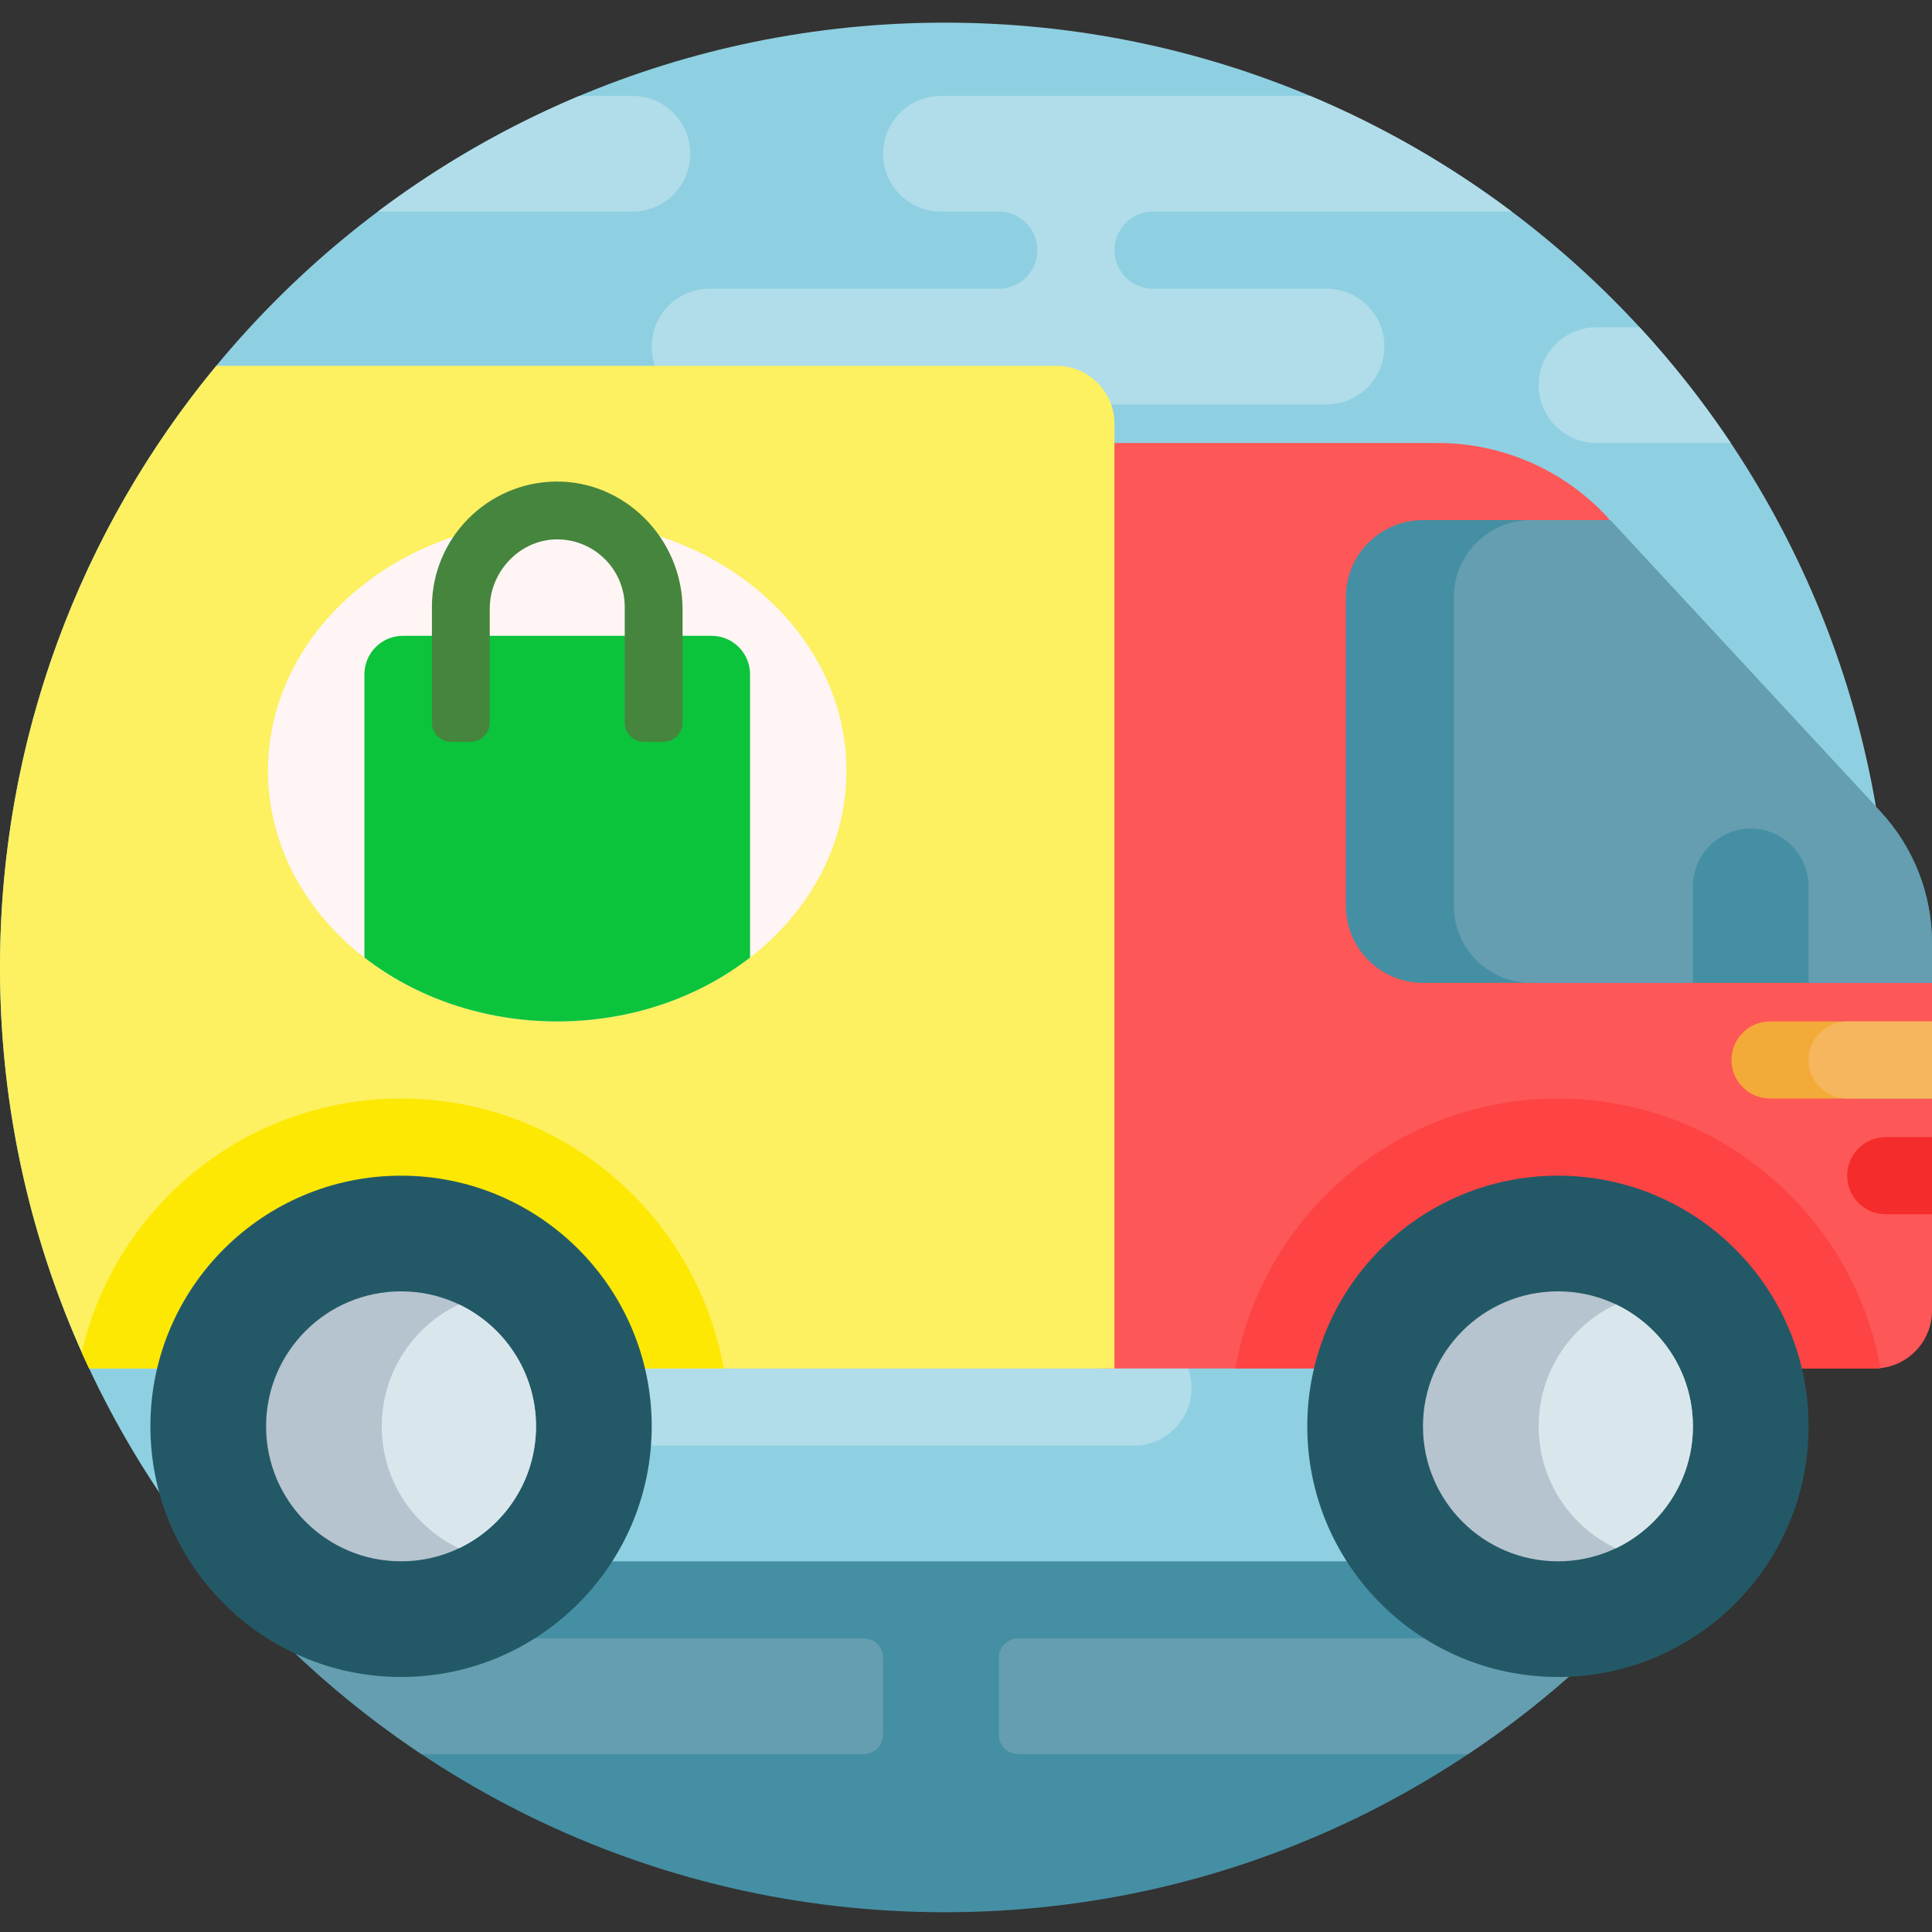 <svg height="512pt" viewBox="0 -6 512.001 512" width="512pt" xmlns="http://www.w3.org/2000/svg"><rect x="0" y="-6" width="512.001" height="512" fill="#333333" stroke="none"/><path d="m0 250.379c0-138.281 112.098-250.379 250.379-250.379s250.379 112.098 250.379 250.379c0 69.539-28.355 132.449-74.129 177.82h-352.5c-45.773-45.371-74.129-108.281-74.129-177.82zm0 0" fill="#8ed0e1"/><path d="m315.785 361.773c0 8.465-6.863 15.328-15.328 15.328h-163.516c-8.465 0-15.328-6.863-15.328-15.328 0-8.465 6.863-15.328 15.328-15.328h163.516c8.465 0 15.328 6.863 15.328 15.328zm-132.855-327.027c0-8.465-6.863-15.328-15.328-15.328h-14.066c-19.129 8.027-37.043 18.363-53.406 30.66h67.473c8.465 0 15.328-6.863 15.328-15.332zm122.637 15.332h95.062c-16.367-12.297-34.277-22.633-53.406-30.66h-97.867c-8.465 0-15.328 6.863-15.328 15.328 0 8.469 6.863 15.332 15.328 15.332h15.332c5.645 0 10.219 4.574 10.219 10.219s-4.574 10.219-10.219 10.219h-76.648c-8.465 0-15.328 6.863-15.328 15.328 0 8.469 6.863 15.332 15.328 15.332h163.516c8.465 0 15.328-6.863 15.328-15.332 0-8.465-6.863-15.328-15.328-15.328h-45.988c-5.645 0-10.223-4.574-10.223-10.219s4.578-10.219 10.223-10.219zm128.961 30.656h-11.438c-8.465 0-15.328 6.863-15.328 15.328 0 8.469 6.863 15.332 15.328 15.332h35.582c-7.254-10.852-15.328-21.098-24.145-30.66zm0 0" fill="#b0dde9"/><path d="m445.102 407.762c-45.902 56.723-116.07 92.996-194.723 92.996s-148.82-36.273-194.723-92.996zm0 0" fill="#458fa4"/><path d="m426.629 428.199c-11.484 11.383-24.062 21.656-37.566 30.66h-119.266c-2.82 0-5.109-2.289-5.109-5.109v-20.441c0-2.82 2.289-5.109 5.109-5.109zm-197.711 0h-154.789c11.484 11.383 24.062 21.656 37.57 30.66h117.219c2.82 0 5.109-2.289 5.109-5.109v-20.441c0-2.82-2.289-5.109-5.109-5.109zm0 0" fill="#649eb0"/><path d="m496.672 356.664h-203.371c-15.805 0-28.613-12.812-28.613-28.617v-188.039c0-15.805 12.809-28.613 28.613-28.613h87.695c17.066 0 33.359 7.109 44.961 19.625l86.043 123.449v86.863c0 8.469-6.863 15.332-15.328 15.332zm0 0" fill="#fd5757"/><path d="m412.871 285.125c42.707 0 78.191 30.832 85.473 71.441-.551.062-1.105.098-1.672.098h-169.293c7.246-40.66 42.75-71.539 85.492-71.539zm0 0" fill="#fd4343"/><path d="m489.516 305.566c0-5.645 4.578-10.219 10.223-10.219h12.262v20.438h-12.262c-5.645 0-10.223-4.574-10.223-10.219zm0 0" fill="#f52c2c"/><path d="m377.102 131.832h49.613l71.656 77.277c8.762 9.449 13.629 21.859 13.629 34.746v10.613h-134.898c-11.289 0-20.438-9.152-20.438-20.441v-81.754c0-11.289 9.148-20.441 20.438-20.441zm0 0" fill="#458fa4"/><path d="m512 243.855v10.613h-32.703v-25.551c0-8.465-6.863-15.328-15.328-15.328s-15.328 6.863-15.328 15.328v25.551h-42.926c-11.285 0-20.438-9.152-20.438-20.441v-81.754c0-11.289 9.152-20.441 20.438-20.441h21l71.656 77.277c8.762 9.449 13.629 21.859 13.629 34.746zm0 0" fill="#649eb0"/><path d="m458.859 274.906c0-5.645 4.574-10.219 10.219-10.219h42.922v20.438h-42.922c-5.645 0-10.219-4.574-10.219-10.219zm0 0" fill="#f4aa39"/><path d="m479.297 274.906c0-5.645 4.574-10.219 10.219-10.219h22.484v20.438h-22.484c-5.645 0-10.219-4.574-10.219-10.219zm0 0" fill="#f5b65d"/><path d="m295.344 106.285v250.379h-271.711c-15.152-32.266-23.633-68.281-23.633-106.285 0-60.574 21.512-116.121 57.309-159.426h222.707c8.465 0 15.328 6.863 15.328 15.332zm0 0" fill="#fdf061"/><path d="m106.285 285.125c42.738 0 78.246 30.879 85.488 71.539h-168.141c-.664-1.414-1.324-2.832-1.961-4.262 8.887-38.535 43.379-67.277 84.613-67.277zm0 0" fill="#fde803"/><path d="m224.32 198.262c0 36.684-34.316 66.426-76.648 66.426-42.328 0-76.645-29.742-76.645-66.426 0-36.688 34.316-66.43 76.645-66.43 42.332 0 76.648 29.742 76.648 66.43zm0 0" fill="#fff5f5"/><path d="m198.77 247.758c-13.559 10.523-31.461 16.93-51.098 16.93-19.633 0-37.535-6.406-51.098-16.93v-75.047c0-5.645 4.574-10.219 10.219-10.219h81.758c5.645 0 10.219 4.574 10.219 10.219zm0 0" fill="#0cc33c"/><path d="m124.68 190.594h-5.109c-2.824 0-5.109-2.285-5.109-5.109v-30.656c0-18.125 14.586-32.902 32.637-33.211 18.582-.316 33.789 15.289 33.789 33.871v29.996c0 2.824-2.289 5.109-5.109 5.109h-5.109c-2.824 0-5.109-2.285-5.109-5.109v-30.656c0-9.762-7.859-17.723-17.582-17.883-10.004-.168-18.188 8.352-18.188 18.355v30.184c0 2.824-2.289 5.109-5.109 5.109zm0 0" fill="#46853e"/><path d="m479.297 371.992c0 36.688-29.742 66.426-66.426 66.426-36.688 0-66.43-29.738-66.43-66.426s29.742-66.426 66.43-66.426c36.684 0 66.426 29.738 66.426 66.426zm-373.012-66.426c-36.688 0-66.43 29.738-66.43 66.426s29.742 66.426 66.43 66.426c36.684 0 66.426-29.738 66.426-66.426s-29.742-66.426-66.426-66.426zm0 0" fill="#235967"/><path d="m448.641 371.992c0 19.754-16.016 35.77-35.77 35.77s-35.77-16.016-35.77-35.77c0-19.754 16.016-35.77 35.77-35.77s35.77 16.016 35.77 35.77zm-342.355-35.77c-19.758 0-35.77 16.016-35.77 35.77 0 19.754 16.012 35.77 35.77 35.77 19.754 0 35.766-16.016 35.766-35.77 0-19.754-16.012-35.77-35.766-35.77zm0 0" fill="#b6c4cf"/><path d="m142.051 371.992c0 14.27-8.355 26.582-20.438 32.32-12.086-5.738-20.441-18.051-20.441-32.32 0-14.266 8.355-26.582 20.441-32.32 12.082 5.738 20.438 18.055 20.438 32.32zm286.148-32.32c-12.082 5.742-20.438 18.055-20.438 32.32 0 14.27 8.355 26.582 20.438 32.32 12.086-5.738 20.441-18.051 20.441-32.32 0-14.266-8.355-26.582-20.441-32.32zm0 0" fill="#d9e7ec"/></svg>